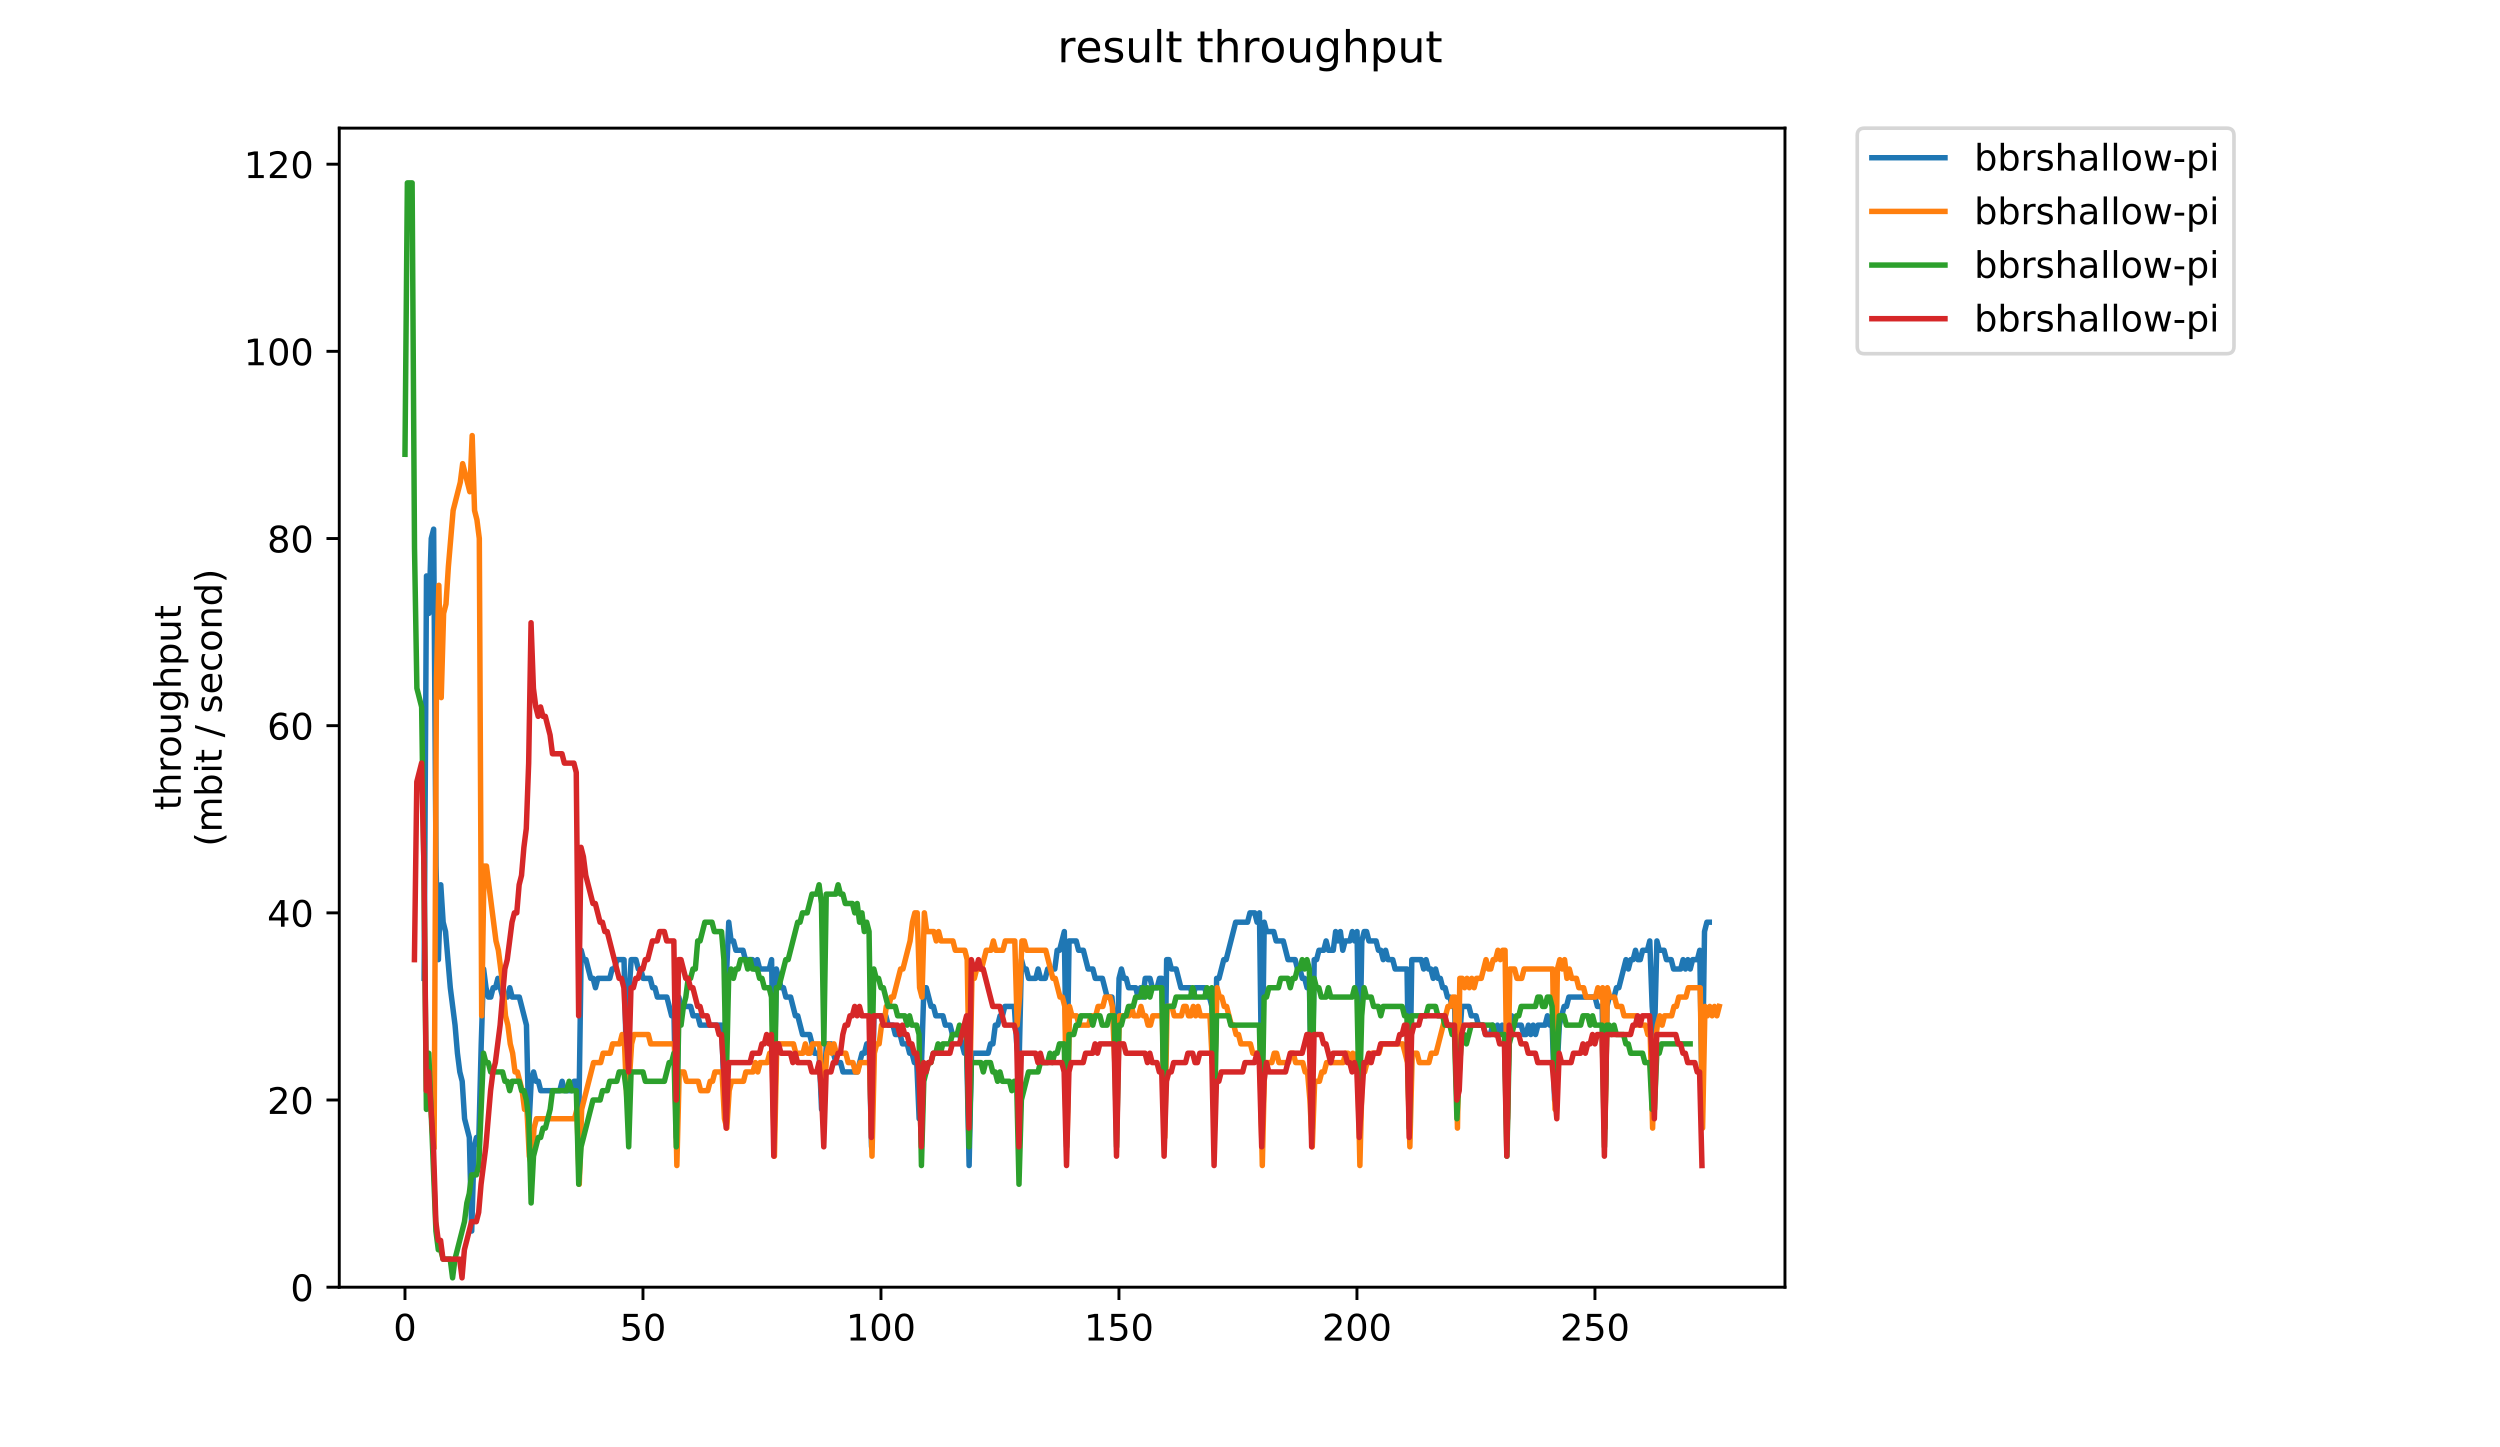 <?xml version="1.0" encoding="utf-8" standalone="no"?>
<!DOCTYPE svg PUBLIC "-//W3C//DTD SVG 1.1//EN"
  "http://www.w3.org/Graphics/SVG/1.1/DTD/svg11.dtd">
<!-- Created with matplotlib (https://matplotlib.org/) -->
<svg height="396pt" version="1.1" viewBox="0 0 684 396" width="684pt" xmlns="http://www.w3.org/2000/svg" xmlns:xlink="http://www.w3.org/1999/xlink">
 <defs>
  <style type="text/css">
*{stroke-linecap:butt;stroke-linejoin:round;}
  </style>
 </defs>
 <g id="figure_1">
  <g id="patch_1">
   <path d="M 0 396 
L 684 396 
L 684 0 
L 0 0 
z
" style="fill:#ffffff;"/>
  </g>
  <g id="axes_1">
   <g id="patch_2">
    <path d="M 92.824 352.174 
L 488.365 352.174 
L 488.365 35.062 
L 92.824 35.062 
z
" style="fill:#ffffff;"/>
   </g>
   <g id="matplotlib.axis_1">
    <g id="xtick_1">
     <g id="line2d_1">
      <defs>
       <path d="M 0 0 
L 0 3.5 
" id="m80a168c6e3" style="stroke:#000000;stroke-width:0.8;"/>
      </defs>
      <g>
       <use style="stroke:#000000;stroke-width:0.8;" x="110.803" xlink:href="#m80a168c6e3" y="352.174"/>
      </g>
     </g>
     <g id="text_1">
      <!-- 0 -->
      <defs>
       <path d="M 31.781 66.406 
Q 24.172 66.406 20.328 58.906 
Q 16.5 51.422 16.5 36.375 
Q 16.5 21.391 20.328 13.891 
Q 24.172 6.391 31.781 6.391 
Q 39.453 6.391 43.281 13.891 
Q 47.125 21.391 47.125 36.375 
Q 47.125 51.422 43.281 58.906 
Q 39.453 66.406 31.781 66.406 
z
M 31.781 74.219 
Q 44.047 74.219 50.516 64.516 
Q 56.984 54.828 56.984 36.375 
Q 56.984 17.969 50.516 8.266 
Q 44.047 -1.422 31.781 -1.422 
Q 19.531 -1.422 13.062 8.266 
Q 6.594 17.969 6.594 36.375 
Q 6.594 54.828 13.062 64.516 
Q 19.531 74.219 31.781 74.219 
z
" id="DejaVuSans-48"/>
      </defs>
      <g transform="translate(107.622 366.773)scale(0.1 -0.1)">
       <use xlink:href="#DejaVuSans-48"/>
      </g>
     </g>
    </g>
    <g id="xtick_2">
     <g id="line2d_2">
      <g>
       <use style="stroke:#000000;stroke-width:0.8;" x="175.918" xlink:href="#m80a168c6e3" y="352.174"/>
      </g>
     </g>
     <g id="text_2">
      <!-- 50 -->
      <defs>
       <path d="M 10.797 72.906 
L 49.516 72.906 
L 49.516 64.594 
L 19.828 64.594 
L 19.828 46.734 
Q 21.969 47.469 24.109 47.828 
Q 26.266 48.188 28.422 48.188 
Q 40.625 48.188 47.75 41.5 
Q 54.891 34.812 54.891 23.391 
Q 54.891 11.625 47.562 5.094 
Q 40.234 -1.422 26.906 -1.422 
Q 22.312 -1.422 17.547 -0.641 
Q 12.797 0.141 7.719 1.703 
L 7.719 11.625 
Q 12.109 9.234 16.797 8.062 
Q 21.484 6.891 26.703 6.891 
Q 35.156 6.891 40.078 11.328 
Q 45.016 15.766 45.016 23.391 
Q 45.016 31 40.078 35.438 
Q 35.156 39.891 26.703 39.891 
Q 22.75 39.891 18.812 39.016 
Q 14.891 38.141 10.797 36.281 
z
" id="DejaVuSans-53"/>
      </defs>
      <g transform="translate(169.555 366.773)scale(0.1 -0.1)">
       <use xlink:href="#DejaVuSans-53"/>
       <use x="63.623" xlink:href="#DejaVuSans-48"/>
      </g>
     </g>
    </g>
    <g id="xtick_3">
     <g id="line2d_3">
      <g>
       <use style="stroke:#000000;stroke-width:0.8;" x="241.032" xlink:href="#m80a168c6e3" y="352.174"/>
      </g>
     </g>
     <g id="text_3">
      <!-- 100 -->
      <defs>
       <path d="M 12.406 8.297 
L 28.516 8.297 
L 28.516 63.922 
L 10.984 60.406 
L 10.984 69.391 
L 28.422 72.906 
L 38.281 72.906 
L 38.281 8.297 
L 54.391 8.297 
L 54.391 0 
L 12.406 0 
z
" id="DejaVuSans-49"/>
      </defs>
      <g transform="translate(231.488 366.773)scale(0.1 -0.1)">
       <use xlink:href="#DejaVuSans-49"/>
       <use x="63.623" xlink:href="#DejaVuSans-48"/>
       <use x="127.246" xlink:href="#DejaVuSans-48"/>
      </g>
     </g>
    </g>
    <g id="xtick_4">
     <g id="line2d_4">
      <g>
       <use style="stroke:#000000;stroke-width:0.8;" x="306.147" xlink:href="#m80a168c6e3" y="352.174"/>
      </g>
     </g>
     <g id="text_4">
      <!-- 150 -->
      <g transform="translate(296.603 366.773)scale(0.1 -0.1)">
       <use xlink:href="#DejaVuSans-49"/>
       <use x="63.623" xlink:href="#DejaVuSans-53"/>
       <use x="127.246" xlink:href="#DejaVuSans-48"/>
      </g>
     </g>
    </g>
    <g id="xtick_5">
     <g id="line2d_5">
      <g>
       <use style="stroke:#000000;stroke-width:0.8;" x="371.261" xlink:href="#m80a168c6e3" y="352.174"/>
      </g>
     </g>
     <g id="text_5">
      <!-- 200 -->
      <defs>
       <path d="M 19.188 8.297 
L 53.609 8.297 
L 53.609 0 
L 7.328 0 
L 7.328 8.297 
Q 12.938 14.109 22.625 23.891 
Q 32.328 33.688 34.812 36.531 
Q 39.547 41.844 41.422 45.531 
Q 43.312 49.219 43.312 52.781 
Q 43.312 58.594 39.234 62.25 
Q 35.156 65.922 28.609 65.922 
Q 23.969 65.922 18.812 64.312 
Q 13.672 62.703 7.812 59.422 
L 7.812 69.391 
Q 13.766 71.781 18.938 73 
Q 24.125 74.219 28.422 74.219 
Q 39.75 74.219 46.484 68.547 
Q 53.219 62.891 53.219 53.422 
Q 53.219 48.922 51.531 44.891 
Q 49.859 40.875 45.406 35.406 
Q 44.188 33.984 37.641 27.219 
Q 31.109 20.453 19.188 8.297 
z
" id="DejaVuSans-50"/>
      </defs>
      <g transform="translate(361.717 366.773)scale(0.1 -0.1)">
       <use xlink:href="#DejaVuSans-50"/>
       <use x="63.623" xlink:href="#DejaVuSans-48"/>
       <use x="127.246" xlink:href="#DejaVuSans-48"/>
      </g>
     </g>
    </g>
    <g id="xtick_6">
     <g id="line2d_6">
      <g>
       <use style="stroke:#000000;stroke-width:0.8;" x="436.376" xlink:href="#m80a168c6e3" y="352.174"/>
      </g>
     </g>
     <g id="text_6">
      <!-- 250 -->
      <g transform="translate(426.832 366.773)scale(0.1 -0.1)">
       <use xlink:href="#DejaVuSans-50"/>
       <use x="63.623" xlink:href="#DejaVuSans-53"/>
       <use x="127.246" xlink:href="#DejaVuSans-48"/>
      </g>
     </g>
    </g>
   </g>
   <g id="matplotlib.axis_2">
    <g id="ytick_1">
     <g id="line2d_7">
      <defs>
       <path d="M 0 0 
L -3.5 0 
" id="m7843dc35af" style="stroke:#000000;stroke-width:0.8;"/>
      </defs>
      <g>
       <use style="stroke:#000000;stroke-width:0.8;" x="92.824" xlink:href="#m7843dc35af" y="352.174"/>
      </g>
     </g>
     <g id="text_7">
      <!-- 0 -->
      <g transform="translate(79.461 355.973)scale(0.1 -0.1)">
       <use xlink:href="#DejaVuSans-48"/>
      </g>
     </g>
    </g>
    <g id="ytick_2">
     <g id="line2d_8">
      <g>
       <use style="stroke:#000000;stroke-width:0.8;" x="92.824" xlink:href="#m7843dc35af" y="300.965"/>
      </g>
     </g>
     <g id="text_8">
      <!-- 20 -->
      <g transform="translate(73.099 304.764)scale(0.1 -0.1)">
       <use xlink:href="#DejaVuSans-50"/>
       <use x="63.623" xlink:href="#DejaVuSans-48"/>
      </g>
     </g>
    </g>
    <g id="ytick_3">
     <g id="line2d_9">
      <g>
       <use style="stroke:#000000;stroke-width:0.8;" x="92.824" xlink:href="#m7843dc35af" y="249.756"/>
      </g>
     </g>
     <g id="text_9">
      <!-- 40 -->
      <defs>
       <path d="M 37.797 64.312 
L 12.891 25.391 
L 37.797 25.391 
z
M 35.203 72.906 
L 47.609 72.906 
L 47.609 25.391 
L 58.016 25.391 
L 58.016 17.188 
L 47.609 17.188 
L 47.609 0 
L 37.797 0 
L 37.797 17.188 
L 4.891 17.188 
L 4.891 26.703 
z
" id="DejaVuSans-52"/>
      </defs>
      <g transform="translate(73.099 253.555)scale(0.1 -0.1)">
       <use xlink:href="#DejaVuSans-52"/>
       <use x="63.623" xlink:href="#DejaVuSans-48"/>
      </g>
     </g>
    </g>
    <g id="ytick_4">
     <g id="line2d_10">
      <g>
       <use style="stroke:#000000;stroke-width:0.8;" x="92.824" xlink:href="#m7843dc35af" y="198.547"/>
      </g>
     </g>
     <g id="text_10">
      <!-- 60 -->
      <defs>
       <path d="M 33.016 40.375 
Q 26.375 40.375 22.484 35.828 
Q 18.609 31.297 18.609 23.391 
Q 18.609 15.531 22.484 10.953 
Q 26.375 6.391 33.016 6.391 
Q 39.656 6.391 43.531 10.953 
Q 47.406 15.531 47.406 23.391 
Q 47.406 31.297 43.531 35.828 
Q 39.656 40.375 33.016 40.375 
z
M 52.594 71.297 
L 52.594 62.312 
Q 48.875 64.062 45.094 64.984 
Q 41.312 65.922 37.594 65.922 
Q 27.828 65.922 22.672 59.328 
Q 17.531 52.734 16.797 39.406 
Q 19.672 43.656 24.016 45.922 
Q 28.375 48.188 33.594 48.188 
Q 44.578 48.188 50.953 41.516 
Q 57.328 34.859 57.328 23.391 
Q 57.328 12.156 50.688 5.359 
Q 44.047 -1.422 33.016 -1.422 
Q 20.359 -1.422 13.672 8.266 
Q 6.984 17.969 6.984 36.375 
Q 6.984 53.656 15.188 63.938 
Q 23.391 74.219 37.203 74.219 
Q 40.922 74.219 44.703 73.484 
Q 48.484 72.75 52.594 71.297 
z
" id="DejaVuSans-54"/>
      </defs>
      <g transform="translate(73.099 202.346)scale(0.1 -0.1)">
       <use xlink:href="#DejaVuSans-54"/>
       <use x="63.623" xlink:href="#DejaVuSans-48"/>
      </g>
     </g>
    </g>
    <g id="ytick_5">
     <g id="line2d_11">
      <g>
       <use style="stroke:#000000;stroke-width:0.8;" x="92.824" xlink:href="#m7843dc35af" y="147.338"/>
      </g>
     </g>
     <g id="text_11">
      <!-- 80 -->
      <defs>
       <path d="M 31.781 34.625 
Q 24.75 34.625 20.719 30.859 
Q 16.703 27.094 16.703 20.516 
Q 16.703 13.922 20.719 10.156 
Q 24.75 6.391 31.781 6.391 
Q 38.812 6.391 42.859 10.172 
Q 46.922 13.969 46.922 20.516 
Q 46.922 27.094 42.891 30.859 
Q 38.875 34.625 31.781 34.625 
z
M 21.922 38.812 
Q 15.578 40.375 12.031 44.719 
Q 8.5 49.078 8.5 55.328 
Q 8.5 64.062 14.719 69.141 
Q 20.953 74.219 31.781 74.219 
Q 42.672 74.219 48.875 69.141 
Q 55.078 64.062 55.078 55.328 
Q 55.078 49.078 51.531 44.719 
Q 48 40.375 41.703 38.812 
Q 48.828 37.156 52.797 32.312 
Q 56.781 27.484 56.781 20.516 
Q 56.781 9.906 50.312 4.234 
Q 43.844 -1.422 31.781 -1.422 
Q 19.734 -1.422 13.25 4.234 
Q 6.781 9.906 6.781 20.516 
Q 6.781 27.484 10.781 32.312 
Q 14.797 37.156 21.922 38.812 
z
M 18.312 54.391 
Q 18.312 48.734 21.844 45.562 
Q 25.391 42.391 31.781 42.391 
Q 38.141 42.391 41.719 45.562 
Q 45.312 48.734 45.312 54.391 
Q 45.312 60.062 41.719 63.234 
Q 38.141 66.406 31.781 66.406 
Q 25.391 66.406 21.844 63.234 
Q 18.312 60.062 18.312 54.391 
z
" id="DejaVuSans-56"/>
      </defs>
      <g transform="translate(73.099 151.137)scale(0.1 -0.1)">
       <use xlink:href="#DejaVuSans-56"/>
       <use x="63.623" xlink:href="#DejaVuSans-48"/>
      </g>
     </g>
    </g>
    <g id="ytick_6">
     <g id="line2d_12">
      <g>
       <use style="stroke:#000000;stroke-width:0.8;" x="92.824" xlink:href="#m7843dc35af" y="96.129"/>
      </g>
     </g>
     <g id="text_12">
      <!-- 100 -->
      <g transform="translate(66.736 99.928)scale(0.1 -0.1)">
       <use xlink:href="#DejaVuSans-49"/>
       <use x="63.623" xlink:href="#DejaVuSans-48"/>
       <use x="127.246" xlink:href="#DejaVuSans-48"/>
      </g>
     </g>
    </g>
    <g id="ytick_7">
     <g id="line2d_13">
      <g>
       <use style="stroke:#000000;stroke-width:0.8;" x="92.824" xlink:href="#m7843dc35af" y="44.92"/>
      </g>
     </g>
     <g id="text_13">
      <!-- 120 -->
      <g transform="translate(66.736 48.719)scale(0.1 -0.1)">
       <use xlink:href="#DejaVuSans-49"/>
       <use x="63.623" xlink:href="#DejaVuSans-50"/>
       <use x="127.246" xlink:href="#DejaVuSans-48"/>
      </g>
     </g>
    </g>
    <g id="text_14">
     <!-- throughput -->
     <defs>
      <path d="M 18.312 70.219 
L 18.312 54.688 
L 36.812 54.688 
L 36.812 47.703 
L 18.312 47.703 
L 18.312 18.016 
Q 18.312 11.328 20.141 9.422 
Q 21.969 7.516 27.594 7.516 
L 36.812 7.516 
L 36.812 0 
L 27.594 0 
Q 17.188 0 13.234 3.875 
Q 9.281 7.766 9.281 18.016 
L 9.281 47.703 
L 2.688 47.703 
L 2.688 54.688 
L 9.281 54.688 
L 9.281 70.219 
z
" id="DejaVuSans-116"/>
      <path d="M 54.891 33.016 
L 54.891 0 
L 45.906 0 
L 45.906 32.719 
Q 45.906 40.484 42.875 44.328 
Q 39.844 48.188 33.797 48.188 
Q 26.516 48.188 22.312 43.547 
Q 18.109 38.922 18.109 30.906 
L 18.109 0 
L 9.078 0 
L 9.078 75.984 
L 18.109 75.984 
L 18.109 46.188 
Q 21.344 51.125 25.703 53.562 
Q 30.078 56 35.797 56 
Q 45.219 56 50.047 50.172 
Q 54.891 44.344 54.891 33.016 
z
" id="DejaVuSans-104"/>
      <path d="M 41.109 46.297 
Q 39.594 47.172 37.812 47.578 
Q 36.031 48 33.891 48 
Q 26.266 48 22.188 43.047 
Q 18.109 38.094 18.109 28.812 
L 18.109 0 
L 9.078 0 
L 9.078 54.688 
L 18.109 54.688 
L 18.109 46.188 
Q 20.953 51.172 25.484 53.578 
Q 30.031 56 36.531 56 
Q 37.453 56 38.578 55.875 
Q 39.703 55.766 41.062 55.516 
z
" id="DejaVuSans-114"/>
      <path d="M 30.609 48.391 
Q 23.391 48.391 19.188 42.75 
Q 14.984 37.109 14.984 27.297 
Q 14.984 17.484 19.156 11.844 
Q 23.344 6.203 30.609 6.203 
Q 37.797 6.203 41.984 11.859 
Q 46.188 17.531 46.188 27.297 
Q 46.188 37.016 41.984 42.703 
Q 37.797 48.391 30.609 48.391 
z
M 30.609 56 
Q 42.328 56 49.016 48.375 
Q 55.719 40.766 55.719 27.297 
Q 55.719 13.875 49.016 6.219 
Q 42.328 -1.422 30.609 -1.422 
Q 18.844 -1.422 12.172 6.219 
Q 5.516 13.875 5.516 27.297 
Q 5.516 40.766 12.172 48.375 
Q 18.844 56 30.609 56 
z
" id="DejaVuSans-111"/>
      <path d="M 8.5 21.578 
L 8.5 54.688 
L 17.484 54.688 
L 17.484 21.922 
Q 17.484 14.156 20.5 10.266 
Q 23.531 6.391 29.594 6.391 
Q 36.859 6.391 41.078 11.031 
Q 45.312 15.672 45.312 23.688 
L 45.312 54.688 
L 54.297 54.688 
L 54.297 0 
L 45.312 0 
L 45.312 8.406 
Q 42.047 3.422 37.719 1 
Q 33.406 -1.422 27.688 -1.422 
Q 18.266 -1.422 13.375 4.438 
Q 8.5 10.297 8.5 21.578 
z
M 31.109 56 
z
" id="DejaVuSans-117"/>
      <path d="M 45.406 27.984 
Q 45.406 37.75 41.375 43.109 
Q 37.359 48.484 30.078 48.484 
Q 22.859 48.484 18.828 43.109 
Q 14.797 37.75 14.797 27.984 
Q 14.797 18.266 18.828 12.891 
Q 22.859 7.516 30.078 7.516 
Q 37.359 7.516 41.375 12.891 
Q 45.406 18.266 45.406 27.984 
z
M 54.391 6.781 
Q 54.391 -7.172 48.188 -13.984 
Q 42 -20.797 29.203 -20.797 
Q 24.469 -20.797 20.266 -20.094 
Q 16.062 -19.391 12.109 -17.922 
L 12.109 -9.188 
Q 16.062 -11.328 19.922 -12.344 
Q 23.781 -13.375 27.781 -13.375 
Q 36.625 -13.375 41.016 -8.766 
Q 45.406 -4.156 45.406 5.172 
L 45.406 9.625 
Q 42.625 4.781 38.281 2.391 
Q 33.938 0 27.875 0 
Q 17.828 0 11.672 7.656 
Q 5.516 15.328 5.516 27.984 
Q 5.516 40.672 11.672 48.328 
Q 17.828 56 27.875 56 
Q 33.938 56 38.281 53.609 
Q 42.625 51.219 45.406 46.391 
L 45.406 54.688 
L 54.391 54.688 
z
" id="DejaVuSans-103"/>
      <path d="M 18.109 8.203 
L 18.109 -20.797 
L 9.078 -20.797 
L 9.078 54.688 
L 18.109 54.688 
L 18.109 46.391 
Q 20.953 51.266 25.266 53.625 
Q 29.594 56 35.594 56 
Q 45.562 56 51.781 48.094 
Q 58.016 40.188 58.016 27.297 
Q 58.016 14.406 51.781 6.484 
Q 45.562 -1.422 35.594 -1.422 
Q 29.594 -1.422 25.266 0.953 
Q 20.953 3.328 18.109 8.203 
z
M 48.688 27.297 
Q 48.688 37.203 44.609 42.844 
Q 40.531 48.484 33.406 48.484 
Q 26.266 48.484 22.188 42.844 
Q 18.109 37.203 18.109 27.297 
Q 18.109 17.391 22.188 11.75 
Q 26.266 6.109 33.406 6.109 
Q 40.531 6.109 44.609 11.75 
Q 48.688 17.391 48.688 27.297 
z
" id="DejaVuSans-112"/>
     </defs>
     <g transform="translate(49.459 221.675)rotate(-90)scale(0.1 -0.1)">
      <use xlink:href="#DejaVuSans-116"/>
      <use x="39.209" xlink:href="#DejaVuSans-104"/>
      <use x="102.588" xlink:href="#DejaVuSans-114"/>
      <use x="143.67" xlink:href="#DejaVuSans-111"/>
      <use x="204.852" xlink:href="#DejaVuSans-117"/>
      <use x="268.23" xlink:href="#DejaVuSans-103"/>
      <use x="331.707" xlink:href="#DejaVuSans-104"/>
      <use x="395.086" xlink:href="#DejaVuSans-112"/>
      <use x="458.562" xlink:href="#DejaVuSans-117"/>
      <use x="521.941" xlink:href="#DejaVuSans-116"/>
     </g>
     <!-- (mbit / second) -->
     <defs>
      <path d="M 31 75.875 
Q 24.469 64.656 21.281 53.656 
Q 18.109 42.672 18.109 31.391 
Q 18.109 20.125 21.312 9.062 
Q 24.516 -2 31 -13.188 
L 23.188 -13.188 
Q 15.875 -1.703 12.234 9.375 
Q 8.594 20.453 8.594 31.391 
Q 8.594 42.281 12.203 53.312 
Q 15.828 64.359 23.188 75.875 
z
" id="DejaVuSans-40"/>
      <path d="M 52 44.188 
Q 55.375 50.25 60.062 53.125 
Q 64.75 56 71.094 56 
Q 79.641 56 84.281 50.016 
Q 88.922 44.047 88.922 33.016 
L 88.922 0 
L 79.891 0 
L 79.891 32.719 
Q 79.891 40.578 77.094 44.375 
Q 74.312 48.188 68.609 48.188 
Q 61.625 48.188 57.562 43.547 
Q 53.516 38.922 53.516 30.906 
L 53.516 0 
L 44.484 0 
L 44.484 32.719 
Q 44.484 40.625 41.703 44.406 
Q 38.922 48.188 33.109 48.188 
Q 26.219 48.188 22.156 43.531 
Q 18.109 38.875 18.109 30.906 
L 18.109 0 
L 9.078 0 
L 9.078 54.688 
L 18.109 54.688 
L 18.109 46.188 
Q 21.188 51.219 25.484 53.609 
Q 29.781 56 35.688 56 
Q 41.656 56 45.828 52.969 
Q 50 49.953 52 44.188 
z
" id="DejaVuSans-109"/>
      <path d="M 48.688 27.297 
Q 48.688 37.203 44.609 42.844 
Q 40.531 48.484 33.406 48.484 
Q 26.266 48.484 22.188 42.844 
Q 18.109 37.203 18.109 27.297 
Q 18.109 17.391 22.188 11.75 
Q 26.266 6.109 33.406 6.109 
Q 40.531 6.109 44.609 11.75 
Q 48.688 17.391 48.688 27.297 
z
M 18.109 46.391 
Q 20.953 51.266 25.266 53.625 
Q 29.594 56 35.594 56 
Q 45.562 56 51.781 48.094 
Q 58.016 40.188 58.016 27.297 
Q 58.016 14.406 51.781 6.484 
Q 45.562 -1.422 35.594 -1.422 
Q 29.594 -1.422 25.266 0.953 
Q 20.953 3.328 18.109 8.203 
L 18.109 0 
L 9.078 0 
L 9.078 75.984 
L 18.109 75.984 
z
" id="DejaVuSans-98"/>
      <path d="M 9.422 54.688 
L 18.406 54.688 
L 18.406 0 
L 9.422 0 
z
M 9.422 75.984 
L 18.406 75.984 
L 18.406 64.594 
L 9.422 64.594 
z
" id="DejaVuSans-105"/>
      <path id="DejaVuSans-32"/>
      <path d="M 25.391 72.906 
L 33.688 72.906 
L 8.297 -9.281 
L 0 -9.281 
z
" id="DejaVuSans-47"/>
      <path d="M 44.281 53.078 
L 44.281 44.578 
Q 40.484 46.531 36.375 47.5 
Q 32.281 48.484 27.875 48.484 
Q 21.188 48.484 17.844 46.438 
Q 14.5 44.391 14.5 40.281 
Q 14.5 37.156 16.891 35.375 
Q 19.281 33.594 26.516 31.984 
L 29.594 31.297 
Q 39.156 29.25 43.188 25.516 
Q 47.219 21.781 47.219 15.094 
Q 47.219 7.469 41.188 3.016 
Q 35.156 -1.422 24.609 -1.422 
Q 20.219 -1.422 15.453 -0.562 
Q 10.688 0.297 5.422 2 
L 5.422 11.281 
Q 10.406 8.688 15.234 7.391 
Q 20.062 6.109 24.812 6.109 
Q 31.156 6.109 34.562 8.281 
Q 37.984 10.453 37.984 14.406 
Q 37.984 18.062 35.516 20.016 
Q 33.062 21.969 24.703 23.781 
L 21.578 24.516 
Q 13.234 26.266 9.516 29.906 
Q 5.812 33.547 5.812 39.891 
Q 5.812 47.609 11.281 51.797 
Q 16.75 56 26.812 56 
Q 31.781 56 36.172 55.266 
Q 40.578 54.547 44.281 53.078 
z
" id="DejaVuSans-115"/>
      <path d="M 56.203 29.594 
L 56.203 25.203 
L 14.891 25.203 
Q 15.484 15.922 20.484 11.062 
Q 25.484 6.203 34.422 6.203 
Q 39.594 6.203 44.453 7.469 
Q 49.312 8.734 54.109 11.281 
L 54.109 2.781 
Q 49.266 0.734 44.188 -0.344 
Q 39.109 -1.422 33.891 -1.422 
Q 20.797 -1.422 13.156 6.188 
Q 5.516 13.812 5.516 26.812 
Q 5.516 40.234 12.766 48.109 
Q 20.016 56 32.328 56 
Q 43.359 56 49.781 48.891 
Q 56.203 41.797 56.203 29.594 
z
M 47.219 32.234 
Q 47.125 39.594 43.094 43.984 
Q 39.062 48.391 32.422 48.391 
Q 24.906 48.391 20.391 44.141 
Q 15.875 39.891 15.188 32.172 
z
" id="DejaVuSans-101"/>
      <path d="M 48.781 52.594 
L 48.781 44.188 
Q 44.969 46.297 41.141 47.344 
Q 37.312 48.391 33.406 48.391 
Q 24.656 48.391 19.812 42.844 
Q 14.984 37.312 14.984 27.297 
Q 14.984 17.281 19.812 11.734 
Q 24.656 6.203 33.406 6.203 
Q 37.312 6.203 41.141 7.25 
Q 44.969 8.297 48.781 10.406 
L 48.781 2.094 
Q 45.016 0.344 40.984 -0.531 
Q 36.969 -1.422 32.422 -1.422 
Q 20.062 -1.422 12.781 6.344 
Q 5.516 14.109 5.516 27.297 
Q 5.516 40.672 12.859 48.328 
Q 20.219 56 33.016 56 
Q 37.156 56 41.109 55.141 
Q 45.062 54.297 48.781 52.594 
z
" id="DejaVuSans-99"/>
      <path d="M 54.891 33.016 
L 54.891 0 
L 45.906 0 
L 45.906 32.719 
Q 45.906 40.484 42.875 44.328 
Q 39.844 48.188 33.797 48.188 
Q 26.516 48.188 22.312 43.547 
Q 18.109 38.922 18.109 30.906 
L 18.109 0 
L 9.078 0 
L 9.078 54.688 
L 18.109 54.688 
L 18.109 46.188 
Q 21.344 51.125 25.703 53.562 
Q 30.078 56 35.797 56 
Q 45.219 56 50.047 50.172 
Q 54.891 44.344 54.891 33.016 
z
" id="DejaVuSans-110"/>
      <path d="M 45.406 46.391 
L 45.406 75.984 
L 54.391 75.984 
L 54.391 0 
L 45.406 0 
L 45.406 8.203 
Q 42.578 3.328 38.25 0.953 
Q 33.938 -1.422 27.875 -1.422 
Q 17.969 -1.422 11.734 6.484 
Q 5.516 14.406 5.516 27.297 
Q 5.516 40.188 11.734 48.094 
Q 17.969 56 27.875 56 
Q 33.938 56 38.25 53.625 
Q 42.578 51.266 45.406 46.391 
z
M 14.797 27.297 
Q 14.797 17.391 18.875 11.75 
Q 22.953 6.109 30.078 6.109 
Q 37.203 6.109 41.297 11.75 
Q 45.406 17.391 45.406 27.297 
Q 45.406 37.203 41.297 42.844 
Q 37.203 48.484 30.078 48.484 
Q 22.953 48.484 18.875 42.844 
Q 14.797 37.203 14.797 27.297 
z
" id="DejaVuSans-100"/>
      <path d="M 8.016 75.875 
L 15.828 75.875 
Q 23.141 64.359 26.781 53.312 
Q 30.422 42.281 30.422 31.391 
Q 30.422 20.453 26.781 9.375 
Q 23.141 -1.703 15.828 -13.188 
L 8.016 -13.188 
Q 14.5 -2 17.703 9.062 
Q 20.906 20.125 20.906 31.391 
Q 20.906 42.672 17.703 53.656 
Q 14.5 64.656 8.016 75.875 
z
" id="DejaVuSans-41"/>
     </defs>
     <g transform="translate(60.657 231.609)rotate(-90)scale(0.1 -0.1)">
      <use xlink:href="#DejaVuSans-40"/>
      <use x="39.014" xlink:href="#DejaVuSans-109"/>
      <use x="136.426" xlink:href="#DejaVuSans-98"/>
      <use x="199.902" xlink:href="#DejaVuSans-105"/>
      <use x="227.686" xlink:href="#DejaVuSans-116"/>
      <use x="266.895" xlink:href="#DejaVuSans-32"/>
      <use x="298.682" xlink:href="#DejaVuSans-47"/>
      <use x="332.373" xlink:href="#DejaVuSans-32"/>
      <use x="364.16" xlink:href="#DejaVuSans-115"/>
      <use x="416.26" xlink:href="#DejaVuSans-101"/>
      <use x="477.783" xlink:href="#DejaVuSans-99"/>
      <use x="532.764" xlink:href="#DejaVuSans-111"/>
      <use x="593.945" xlink:href="#DejaVuSans-110"/>
      <use x="657.324" xlink:href="#DejaVuSans-100"/>
      <use x="720.801" xlink:href="#DejaVuSans-41"/>
     </g>
    </g>
   </g>
   <g id="line2d_14">
    <path clip-path="url(#p086cd7e0c2)" d="M 116.038 267.679 
L 116.689 157.58 
L 117.341 167.822 
L 117.992 147.338 
L 118.643 144.778 
L 119.294 236.954 
L 119.945 262.558 
L 120.596 242.075 
L 121.247 252.317 
L 121.899 254.877 
L 123.201 270.24 
L 124.503 280.482 
L 125.154 288.163 
L 125.805 293.284 
L 126.457 295.844 
L 127.108 306.086 
L 128.41 311.207 
L 129.061 336.811 
L 129.712 313.767 
L 130.363 311.207 
L 131.015 311.207 
L 131.666 285.602 
L 132.317 265.119 
L 132.968 270.24 
L 133.619 272.8 
L 134.27 272.8 
L 134.921 270.24 
L 135.573 270.24 
L 136.224 267.679 
L 137.526 272.8 
L 138.828 272.8 
L 139.479 270.24 
L 140.131 272.8 
L 142.084 272.8 
L 144.038 280.482 
L 144.689 308.647 
L 145.34 295.844 
L 145.991 293.284 
L 146.642 295.844 
L 147.293 295.844 
L 147.944 298.405 
L 153.154 298.405 
L 153.805 295.844 
L 154.456 298.405 
L 156.409 298.405 
L 157.06 295.844 
L 157.712 295.844 
L 158.363 306.086 
L 159.014 259.998 
L 159.665 262.558 
L 160.316 262.558 
L 161.618 267.679 
L 162.27 267.679 
L 162.921 270.24 
L 163.572 267.679 
L 166.828 267.679 
L 167.479 265.119 
L 168.13 265.119 
L 168.781 262.558 
L 170.734 262.558 
L 171.386 290.723 
L 172.037 272.8 
L 172.688 262.558 
L 173.99 262.558 
L 174.641 265.119 
L 175.292 265.119 
L 175.944 267.679 
L 177.897 267.679 
L 178.548 270.24 
L 179.199 270.24 
L 179.85 272.8 
L 182.455 272.8 
L 183.757 277.921 
L 184.408 277.921 
L 185.06 311.207 
L 185.711 272.8 
L 186.362 275.361 
L 188.967 275.361 
L 189.618 277.921 
L 190.92 277.921 
L 191.571 280.482 
L 197.431 280.482 
L 198.083 298.405 
L 198.734 267.679 
L 199.385 252.317 
L 200.036 257.438 
L 200.687 257.438 
L 201.338 259.998 
L 203.292 259.998 
L 203.943 262.558 
L 205.896 262.558 
L 206.547 265.119 
L 207.199 262.558 
L 207.85 265.119 
L 210.454 265.119 
L 211.105 262.558 
L 211.757 300.965 
L 212.408 265.119 
L 213.71 270.24 
L 214.361 270.24 
L 215.012 272.8 
L 216.315 272.8 
L 217.617 277.921 
L 218.268 277.921 
L 219.57 283.042 
L 221.524 283.042 
L 222.826 288.163 
L 224.128 288.163 
L 224.779 303.526 
L 225.431 298.405 
L 226.082 285.602 
L 227.384 285.602 
L 228.686 290.723 
L 229.989 290.723 
L 230.64 293.284 
L 234.547 293.284 
L 235.849 288.163 
L 236.5 288.163 
L 237.151 285.602 
L 237.802 285.602 
L 238.454 313.767 
L 239.105 277.921 
L 242.36 277.921 
L 243.012 280.482 
L 244.314 280.482 
L 244.965 283.042 
L 246.267 283.042 
L 246.918 285.602 
L 248.221 285.602 
L 248.872 288.163 
L 249.523 288.163 
L 250.174 290.723 
L 250.825 290.723 
L 251.476 306.086 
L 252.128 290.723 
L 252.779 270.24 
L 253.43 270.24 
L 254.732 275.361 
L 255.383 275.361 
L 256.034 277.921 
L 257.988 277.921 
L 258.639 280.482 
L 259.941 280.482 
L 260.592 283.042 
L 262.546 283.042 
L 263.848 288.163 
L 264.499 288.163 
L 265.15 318.888 
L 265.802 288.163 
L 270.36 288.163 
L 271.011 285.602 
L 271.662 285.602 
L 272.313 280.482 
L 272.964 280.482 
L 273.615 277.921 
L 274.266 277.921 
L 274.918 275.361 
L 277.522 275.361 
L 278.173 285.602 
L 278.825 290.723 
L 279.476 262.558 
L 280.127 265.119 
L 280.778 265.119 
L 281.429 267.679 
L 283.383 267.679 
L 284.034 265.119 
L 284.685 267.679 
L 285.987 267.679 
L 286.638 265.119 
L 288.592 265.119 
L 289.243 259.998 
L 289.894 259.998 
L 291.196 254.877 
L 291.847 300.965 
L 292.499 257.438 
L 294.452 257.438 
L 295.103 259.998 
L 296.405 259.998 
L 297.708 265.119 
L 299.01 265.119 
L 299.661 267.679 
L 301.615 267.679 
L 302.917 272.8 
L 304.219 272.8 
L 304.87 280.482 
L 305.521 295.844 
L 306.173 267.679 
L 306.824 265.119 
L 307.475 267.679 
L 308.126 267.679 
L 308.777 270.24 
L 310.731 270.24 
L 311.382 272.8 
L 312.033 270.24 
L 312.684 272.8 
L 313.335 267.679 
L 314.637 267.679 
L 315.289 270.24 
L 316.591 270.24 
L 317.242 267.679 
L 317.893 267.679 
L 318.544 306.086 
L 319.196 262.558 
L 319.847 262.558 
L 320.498 265.119 
L 321.8 265.119 
L 323.102 270.24 
L 325.707 270.24 
L 326.358 272.8 
L 327.009 270.24 
L 329.614 270.24 
L 330.265 272.8 
L 330.916 272.8 
L 331.567 275.361 
L 332.218 303.526 
L 332.87 267.679 
L 333.521 267.679 
L 334.823 262.558 
L 335.474 262.558 
L 338.079 252.317 
L 341.334 252.317 
L 341.986 249.756 
L 343.288 249.756 
L 343.939 252.317 
L 344.59 249.756 
L 345.241 300.965 
L 345.892 252.317 
L 346.544 254.877 
L 348.497 254.877 
L 349.148 257.438 
L 351.102 257.438 
L 352.404 262.558 
L 354.357 262.558 
L 355.008 265.119 
L 355.66 265.119 
L 356.311 267.679 
L 356.962 267.679 
L 357.613 270.24 
L 358.264 270.24 
L 358.915 303.526 
L 359.566 262.558 
L 360.218 262.558 
L 360.869 259.998 
L 362.171 259.998 
L 362.822 257.438 
L 363.473 259.998 
L 364.776 259.998 
L 365.427 254.877 
L 366.078 257.438 
L 366.729 254.877 
L 367.38 259.998 
L 368.031 257.438 
L 369.334 257.438 
L 369.985 254.877 
L 370.636 257.438 
L 371.287 254.877 
L 371.938 295.844 
L 372.589 257.438 
L 373.241 254.877 
L 373.892 254.877 
L 374.543 257.438 
L 376.496 257.438 
L 377.147 259.998 
L 377.799 259.998 
L 378.45 262.558 
L 379.101 259.998 
L 379.752 262.558 
L 381.054 262.558 
L 381.705 265.119 
L 384.961 265.119 
L 385.612 306.086 
L 386.263 262.558 
L 388.868 262.558 
L 389.519 265.119 
L 390.17 262.558 
L 390.821 265.119 
L 391.473 265.119 
L 392.124 267.679 
L 392.775 265.119 
L 393.426 267.679 
L 394.077 267.679 
L 394.728 270.24 
L 395.379 270.24 
L 396.031 272.8 
L 396.682 272.8 
L 397.333 275.361 
L 397.984 275.361 
L 398.635 300.965 
L 399.286 285.602 
L 399.937 275.361 
L 401.891 275.361 
L 402.542 277.921 
L 403.844 277.921 
L 404.495 280.482 
L 405.798 280.482 
L 406.449 283.042 
L 407.751 283.042 
L 408.402 280.482 
L 409.054 283.042 
L 409.705 280.482 
L 410.356 283.042 
L 411.007 280.482 
L 411.658 283.042 
L 412.309 311.207 
L 412.96 277.921 
L 413.612 277.921 
L 414.263 280.482 
L 416.216 280.482 
L 416.867 283.042 
L 417.518 283.042 
L 418.17 280.482 
L 418.821 283.042 
L 419.472 280.482 
L 420.123 283.042 
L 420.774 280.482 
L 422.728 280.482 
L 423.379 277.921 
L 424.03 280.482 
L 424.681 280.482 
L 425.332 300.965 
L 425.983 293.284 
L 426.634 280.482 
L 427.937 275.361 
L 428.588 275.361 
L 429.239 272.8 
L 436.402 272.8 
L 437.053 275.361 
L 438.355 275.361 
L 439.006 308.647 
L 439.657 275.361 
L 440.308 272.8 
L 441.611 272.8 
L 442.262 270.24 
L 442.913 270.24 
L 444.866 262.558 
L 445.518 265.119 
L 446.169 262.558 
L 446.82 262.558 
L 447.471 259.998 
L 448.122 262.558 
L 448.773 262.558 
L 449.424 259.998 
L 450.727 259.998 
L 451.378 257.438 
L 452.029 275.361 
L 452.68 283.042 
L 453.331 257.438 
L 453.983 259.998 
L 455.285 259.998 
L 455.936 262.558 
L 457.238 262.558 
L 457.889 265.119 
L 459.843 265.119 
L 460.494 262.558 
L 461.145 265.119 
L 461.796 262.558 
L 462.447 265.119 
L 463.099 262.558 
L 464.401 262.558 
L 465.052 259.998 
L 465.703 300.965 
L 466.354 254.877 
L 467.005 252.317 
L 467.657 252.317 
L 467.657 252.317 
" style="fill:none;stroke:#1f77b4;stroke-linecap:square;stroke-width:1.5;"/>
   </g>
   <g id="line2d_15">
    <path clip-path="url(#p086cd7e0c2)" d="M 118.768 313.767 
L 119.419 185.745 
L 120.07 160.14 
L 120.721 190.866 
L 121.372 167.822 
L 122.024 165.261 
L 122.675 155.02 
L 123.977 139.657 
L 125.93 131.976 
L 126.582 126.855 
L 128.535 134.536 
L 129.186 119.173 
L 129.837 139.657 
L 130.488 142.217 
L 131.14 147.338 
L 131.791 277.921 
L 132.442 236.954 
L 133.093 236.954 
L 135.698 257.438 
L 136.349 259.998 
L 137.651 270.24 
L 138.302 277.921 
L 138.953 280.482 
L 139.605 285.602 
L 140.256 288.163 
L 140.907 293.284 
L 141.558 293.284 
L 142.86 298.405 
L 143.511 303.526 
L 144.163 303.526 
L 144.814 316.328 
L 145.465 318.888 
L 146.116 308.647 
L 146.767 306.086 
L 157.185 306.086 
L 157.837 303.526 
L 158.488 324.009 
L 159.139 303.526 
L 162.395 290.723 
L 164.348 290.723 
L 164.999 288.163 
L 166.953 288.163 
L 167.604 285.602 
L 169.557 285.602 
L 170.208 283.042 
L 170.859 285.602 
L 171.511 300.965 
L 172.162 295.844 
L 172.813 285.602 
L 173.464 283.042 
L 177.371 283.042 
L 178.022 285.602 
L 184.534 285.602 
L 185.185 318.888 
L 185.836 293.284 
L 187.138 293.284 
L 187.789 295.844 
L 191.045 295.844 
L 191.696 298.405 
L 193.65 298.405 
L 194.301 295.844 
L 194.952 295.844 
L 195.603 293.284 
L 197.556 293.284 
L 198.208 306.086 
L 198.859 308.647 
L 199.51 298.405 
L 200.161 295.844 
L 203.417 295.844 
L 204.068 293.284 
L 206.021 293.284 
L 206.672 290.723 
L 207.324 293.284 
L 207.975 290.723 
L 209.928 290.723 
L 210.579 288.163 
L 211.23 288.163 
L 211.882 316.328 
L 212.533 285.602 
L 217.091 285.602 
L 217.742 288.163 
L 219.695 288.163 
L 220.346 285.602 
L 220.998 288.163 
L 221.649 288.163 
L 222.3 285.602 
L 224.253 285.602 
L 224.904 300.965 
L 225.556 298.405 
L 226.207 288.163 
L 226.858 285.602 
L 227.509 288.163 
L 228.16 285.602 
L 228.811 288.163 
L 231.416 288.163 
L 232.067 290.723 
L 233.369 290.723 
L 234.021 293.284 
L 234.672 293.284 
L 235.323 290.723 
L 237.927 290.723 
L 238.579 316.328 
L 239.23 288.163 
L 239.881 285.602 
L 240.532 285.602 
L 241.183 280.482 
L 241.834 280.482 
L 242.485 275.361 
L 243.137 275.361 
L 243.788 272.8 
L 244.439 272.8 
L 246.392 265.119 
L 247.043 265.119 
L 248.997 257.438 
L 249.648 252.317 
L 250.299 249.756 
L 250.95 249.756 
L 251.601 270.24 
L 252.253 272.8 
L 252.904 249.756 
L 253.555 254.877 
L 255.508 254.877 
L 256.159 257.438 
L 256.811 254.877 
L 257.462 257.438 
L 260.717 257.438 
L 261.369 259.998 
L 263.973 259.998 
L 264.624 262.558 
L 265.275 300.965 
L 265.927 267.679 
L 266.578 267.679 
L 267.229 265.119 
L 268.531 265.119 
L 269.834 259.998 
L 271.136 259.998 
L 271.787 257.438 
L 272.438 259.998 
L 274.392 259.998 
L 275.043 257.438 
L 277.647 257.438 
L 278.298 280.482 
L 278.95 272.8 
L 279.601 257.438 
L 280.252 257.438 
L 280.903 259.998 
L 286.112 259.998 
L 288.066 267.679 
L 288.717 267.679 
L 290.019 272.8 
L 290.67 272.8 
L 291.321 275.361 
L 291.972 311.207 
L 292.624 275.361 
L 293.275 277.921 
L 294.577 277.921 
L 295.228 280.482 
L 297.833 280.482 
L 298.484 277.921 
L 299.786 277.921 
L 300.437 275.361 
L 301.74 275.361 
L 302.391 272.8 
L 303.693 272.8 
L 304.344 275.361 
L 304.995 290.723 
L 305.646 295.844 
L 306.298 277.921 
L 308.902 277.921 
L 309.553 275.361 
L 310.204 277.921 
L 311.507 277.921 
L 312.158 275.361 
L 312.809 277.921 
L 313.46 277.921 
L 314.111 280.482 
L 314.763 280.482 
L 315.414 277.921 
L 318.018 277.921 
L 318.669 311.207 
L 319.321 275.361 
L 320.623 275.361 
L 321.274 277.921 
L 323.227 277.921 
L 323.879 275.361 
L 324.53 275.361 
L 325.181 277.921 
L 325.832 277.921 
L 326.483 275.361 
L 327.134 277.921 
L 327.785 275.361 
L 328.437 277.921 
L 331.041 277.921 
L 331.692 290.723 
L 332.343 293.284 
L 332.995 270.24 
L 333.646 272.8 
L 334.297 272.8 
L 334.948 275.361 
L 335.599 275.361 
L 336.901 280.482 
L 337.553 280.482 
L 338.204 283.042 
L 338.855 283.042 
L 339.506 285.602 
L 342.111 285.602 
L 342.762 288.163 
L 344.715 288.163 
L 345.366 318.888 
L 346.017 290.723 
L 347.971 290.723 
L 348.622 288.163 
L 349.273 288.163 
L 349.924 290.723 
L 352.529 290.723 
L 353.18 288.163 
L 353.831 288.163 
L 354.482 290.723 
L 356.436 290.723 
L 357.087 293.284 
L 357.738 293.284 
L 358.389 300.965 
L 359.04 313.767 
L 359.692 295.844 
L 360.994 295.844 
L 361.645 293.284 
L 362.296 293.284 
L 362.947 290.723 
L 367.505 290.723 
L 368.156 288.163 
L 368.808 288.163 
L 369.459 290.723 
L 370.11 288.163 
L 370.761 290.723 
L 371.412 288.163 
L 372.063 318.888 
L 372.714 293.284 
L 373.366 293.284 
L 374.017 290.723 
L 374.668 290.723 
L 375.319 288.163 
L 377.272 288.163 
L 377.924 285.602 
L 383.784 285.602 
L 385.086 290.723 
L 385.737 313.767 
L 386.388 288.163 
L 387.691 288.163 
L 388.342 290.723 
L 390.946 290.723 
L 391.598 288.163 
L 392.9 288.163 
L 396.156 275.361 
L 396.807 275.361 
L 397.458 272.8 
L 398.109 272.8 
L 398.76 308.647 
L 399.411 267.679 
L 400.062 267.679 
L 400.714 270.24 
L 401.365 267.679 
L 402.016 270.24 
L 402.667 267.679 
L 403.318 270.24 
L 403.969 267.679 
L 405.272 267.679 
L 406.574 262.558 
L 407.225 265.119 
L 407.876 265.119 
L 408.527 262.558 
L 409.179 262.558 
L 409.83 259.998 
L 410.481 262.558 
L 411.132 259.998 
L 411.783 259.998 
L 412.434 306.086 
L 413.085 265.119 
L 414.388 265.119 
L 415.039 267.679 
L 416.341 267.679 
L 416.992 265.119 
L 424.806 265.119 
L 425.457 303.526 
L 426.108 265.119 
L 426.759 262.558 
L 427.411 265.119 
L 428.062 262.558 
L 428.713 267.679 
L 429.364 265.119 
L 430.015 267.679 
L 431.317 267.679 
L 431.969 270.24 
L 433.271 270.24 
L 433.922 272.8 
L 436.527 272.8 
L 437.178 270.24 
L 437.829 272.8 
L 438.48 270.24 
L 439.131 308.647 
L 439.782 270.24 
L 440.433 272.8 
L 441.736 272.8 
L 442.387 275.361 
L 443.689 275.361 
L 444.34 277.921 
L 447.596 277.921 
L 448.247 280.482 
L 450.201 280.482 
L 450.852 283.042 
L 451.503 283.042 
L 452.154 308.647 
L 452.805 285.602 
L 453.456 280.482 
L 454.108 277.921 
L 454.759 280.482 
L 455.41 277.921 
L 457.363 277.921 
L 458.014 275.361 
L 458.666 275.361 
L 459.317 272.8 
L 461.27 272.8 
L 461.921 270.24 
L 465.177 270.24 
L 465.828 308.647 
L 466.479 275.361 
L 467.13 277.921 
L 467.782 275.361 
L 468.433 277.921 
L 469.084 275.361 
L 469.735 277.921 
L 470.386 275.361 
L 470.386 275.361 
" style="fill:none;stroke:#ff7f0e;stroke-linecap:square;stroke-width:1.5;"/>
   </g>
   <g id="line2d_16">
    <path clip-path="url(#p086cd7e0c2)" d="M 110.803 124.294 
L 111.454 50.041 
L 112.756 50.041 
L 113.408 149.899 
L 114.059 188.305 
L 115.361 193.426 
L 116.012 239.514 
L 116.663 303.526 
L 117.315 288.163 
L 119.268 336.811 
L 119.919 341.932 
L 120.57 341.932 
L 121.221 344.493 
L 123.175 344.493 
L 123.826 349.614 
L 124.477 344.493 
L 127.082 334.251 
L 127.733 329.13 
L 128.384 326.57 
L 129.035 321.449 
L 130.337 321.449 
L 130.989 318.888 
L 132.291 288.163 
L 132.942 290.723 
L 133.593 290.723 
L 134.244 293.284 
L 137.5 293.284 
L 138.151 295.844 
L 138.802 295.844 
L 139.453 298.405 
L 140.105 295.844 
L 142.058 295.844 
L 142.709 298.405 
L 143.36 298.405 
L 144.011 300.965 
L 144.663 306.086 
L 145.314 329.13 
L 145.965 316.328 
L 147.267 311.207 
L 147.918 311.207 
L 148.569 308.647 
L 149.221 308.647 
L 150.523 303.526 
L 151.174 298.405 
L 155.081 298.405 
L 155.732 295.844 
L 156.383 298.405 
L 157.685 298.405 
L 158.337 324.009 
L 158.988 313.767 
L 162.244 300.965 
L 164.197 300.965 
L 164.848 298.405 
L 166.15 298.405 
L 166.802 295.844 
L 168.755 295.844 
L 169.406 293.284 
L 170.708 293.284 
L 171.36 298.405 
L 172.011 313.767 
L 172.662 293.284 
L 175.918 293.284 
L 176.569 295.844 
L 181.778 295.844 
L 183.08 290.723 
L 183.731 290.723 
L 184.382 288.163 
L 185.034 313.767 
L 185.685 280.482 
L 186.336 280.482 
L 186.987 275.361 
L 187.638 272.8 
L 188.289 267.679 
L 188.94 267.679 
L 189.592 265.119 
L 190.243 265.119 
L 190.894 257.438 
L 191.545 257.438 
L 192.847 252.317 
L 194.801 252.317 
L 195.452 254.877 
L 197.405 254.877 
L 198.056 262.558 
L 198.708 295.844 
L 199.359 267.679 
L 200.01 265.119 
L 200.661 267.679 
L 201.312 265.119 
L 201.963 265.119 
L 202.615 262.558 
L 203.917 262.558 
L 204.568 265.119 
L 205.219 262.558 
L 205.87 265.119 
L 207.173 265.119 
L 207.824 267.679 
L 208.475 267.679 
L 209.126 270.24 
L 210.428 270.24 
L 211.079 272.8 
L 211.731 308.647 
L 212.382 270.24 
L 213.033 270.24 
L 214.986 262.558 
L 215.637 262.558 
L 218.242 252.317 
L 218.893 252.317 
L 219.544 249.756 
L 220.847 249.756 
L 222.149 244.635 
L 223.451 244.635 
L 224.102 242.075 
L 224.753 247.196 
L 225.405 285.602 
L 226.056 244.635 
L 228.66 244.635 
L 229.311 242.075 
L 229.963 244.635 
L 230.614 244.635 
L 231.265 247.196 
L 233.218 247.196 
L 233.869 249.756 
L 234.521 247.196 
L 235.172 252.317 
L 235.823 249.756 
L 236.474 254.877 
L 237.125 252.317 
L 237.776 254.877 
L 238.427 298.405 
L 239.079 265.119 
L 239.73 267.679 
L 240.381 267.679 
L 241.032 270.24 
L 241.683 270.24 
L 242.985 275.361 
L 244.939 275.361 
L 245.59 277.921 
L 247.544 277.921 
L 248.195 280.482 
L 248.846 277.921 
L 249.497 280.482 
L 250.799 280.482 
L 251.45 283.042 
L 252.102 318.888 
L 252.753 295.844 
L 254.055 290.723 
L 254.706 290.723 
L 255.357 288.163 
L 256.008 288.163 
L 256.66 285.602 
L 257.311 288.163 
L 257.962 285.602 
L 259.915 285.602 
L 260.566 283.042 
L 261.869 283.042 
L 262.52 280.482 
L 263.171 283.042 
L 264.473 283.042 
L 265.124 313.767 
L 265.776 290.723 
L 268.38 290.723 
L 269.031 293.284 
L 269.682 290.723 
L 270.985 290.723 
L 271.636 293.284 
L 272.287 293.284 
L 272.938 295.844 
L 273.589 293.284 
L 274.24 295.844 
L 276.194 295.844 
L 276.845 298.405 
L 277.496 295.844 
L 278.147 295.844 
L 278.798 324.009 
L 279.45 300.965 
L 281.403 293.284 
L 284.008 293.284 
L 284.659 290.723 
L 286.612 290.723 
L 287.263 288.163 
L 287.914 290.723 
L 288.566 288.163 
L 289.217 288.163 
L 289.868 285.602 
L 291.17 285.602 
L 291.821 313.767 
L 292.473 283.042 
L 293.775 283.042 
L 294.426 280.482 
L 295.077 280.482 
L 295.728 277.921 
L 298.333 277.921 
L 298.984 280.482 
L 299.635 277.921 
L 300.937 277.921 
L 301.589 280.482 
L 302.891 280.482 
L 303.542 277.921 
L 304.844 277.921 
L 305.495 313.767 
L 306.147 280.482 
L 306.798 280.482 
L 307.449 277.921 
L 308.1 277.921 
L 308.751 275.361 
L 310.053 275.361 
L 310.705 272.8 
L 312.007 272.8 
L 312.658 270.24 
L 313.309 272.8 
L 313.96 270.24 
L 314.611 272.8 
L 315.263 270.24 
L 317.867 270.24 
L 318.518 308.647 
L 319.169 275.361 
L 321.123 275.361 
L 321.774 272.8 
L 325.681 272.8 
L 326.332 270.24 
L 326.983 272.8 
L 329.588 272.8 
L 330.239 270.24 
L 330.89 272.8 
L 331.541 270.24 
L 332.192 311.207 
L 332.844 277.921 
L 336.099 277.921 
L 336.75 280.482 
L 344.564 280.482 
L 345.215 308.647 
L 345.866 272.8 
L 346.518 272.8 
L 347.169 270.24 
L 349.773 270.24 
L 350.424 267.679 
L 352.378 267.679 
L 353.029 270.24 
L 353.68 267.679 
L 354.331 267.679 
L 354.982 265.119 
L 355.634 265.119 
L 356.285 262.558 
L 356.936 265.119 
L 357.587 262.558 
L 358.238 265.119 
L 358.889 308.647 
L 359.54 267.679 
L 360.192 270.24 
L 360.843 270.24 
L 361.494 272.8 
L 362.796 272.8 
L 363.447 270.24 
L 364.098 272.8 
L 369.959 272.8 
L 370.61 270.24 
L 371.261 272.8 
L 371.912 303.526 
L 372.563 277.921 
L 373.214 270.24 
L 373.866 272.8 
L 375.168 272.8 
L 375.819 275.361 
L 377.121 275.361 
L 377.773 277.921 
L 378.424 275.361 
L 383.633 275.361 
L 384.284 277.921 
L 384.935 277.921 
L 385.586 308.647 
L 386.237 277.921 
L 390.144 277.921 
L 390.795 275.361 
L 392.749 275.361 
L 393.4 277.921 
L 394.702 277.921 
L 395.353 280.482 
L 396.656 280.482 
L 397.307 283.042 
L 397.958 283.042 
L 398.609 306.086 
L 399.26 293.284 
L 399.911 283.042 
L 400.563 283.042 
L 401.214 285.602 
L 402.516 280.482 
L 408.376 280.482 
L 409.027 283.042 
L 411.632 283.042 
L 412.283 316.328 
L 412.934 285.602 
L 414.888 277.921 
L 415.539 277.921 
L 416.19 275.361 
L 420.097 275.361 
L 420.748 272.8 
L 421.399 272.8 
L 422.05 275.361 
L 422.702 275.361 
L 423.353 272.8 
L 424.004 272.8 
L 424.655 275.361 
L 425.306 295.844 
L 425.957 290.723 
L 426.608 277.921 
L 427.911 277.921 
L 428.562 280.482 
L 432.469 280.482 
L 433.12 277.921 
L 434.422 277.921 
L 435.073 280.482 
L 435.724 277.921 
L 436.376 280.482 
L 438.329 280.482 
L 438.98 313.767 
L 439.631 280.482 
L 440.282 280.482 
L 440.934 283.042 
L 441.585 280.482 
L 442.236 283.042 
L 444.189 283.042 
L 444.84 285.602 
L 445.492 285.602 
L 446.143 288.163 
L 449.398 288.163 
L 450.05 290.723 
L 451.352 290.723 
L 452.003 303.526 
L 452.654 303.526 
L 453.305 288.163 
L 453.956 288.163 
L 454.608 285.602 
L 462.421 285.602 
L 462.421 285.602 
" style="fill:none;stroke:#2ca02c;stroke-linecap:square;stroke-width:1.5;"/>
   </g>
   <g id="line2d_17">
    <path clip-path="url(#p086cd7e0c2)" d="M 113.387 262.558 
L 114.038 213.91 
L 115.34 208.789 
L 115.991 236.954 
L 116.643 298.405 
L 117.294 293.284 
L 118.596 313.767 
L 119.247 334.251 
L 119.898 339.372 
L 120.549 339.372 
L 121.201 344.493 
L 125.759 344.493 
L 126.41 349.614 
L 127.061 341.932 
L 129.014 334.251 
L 130.317 334.251 
L 130.968 331.691 
L 131.619 324.009 
L 132.921 313.767 
L 134.223 298.405 
L 134.875 293.284 
L 135.526 290.723 
L 136.828 280.482 
L 138.13 265.119 
L 138.781 262.558 
L 140.084 252.317 
L 140.735 249.756 
L 141.386 249.756 
L 142.037 242.075 
L 142.688 239.514 
L 143.339 231.833 
L 143.991 226.712 
L 144.642 208.789 
L 145.293 170.382 
L 145.944 188.305 
L 146.595 193.426 
L 147.246 195.987 
L 147.897 193.426 
L 148.549 195.987 
L 149.2 195.987 
L 150.502 201.108 
L 151.153 206.229 
L 153.758 206.229 
L 154.409 208.789 
L 157.014 208.789 
L 157.665 211.349 
L 158.316 277.921 
L 158.967 231.833 
L 159.618 234.393 
L 160.269 239.514 
L 162.223 247.196 
L 162.874 247.196 
L 164.176 252.317 
L 164.827 252.317 
L 165.478 254.877 
L 166.13 254.877 
L 169.385 267.679 
L 170.036 267.679 
L 170.688 270.24 
L 171.339 283.042 
L 171.99 293.284 
L 172.641 270.24 
L 173.292 270.24 
L 173.943 267.679 
L 174.594 267.679 
L 175.246 265.119 
L 175.897 265.119 
L 176.548 262.558 
L 177.199 262.558 
L 178.501 257.438 
L 179.804 257.438 
L 180.455 254.877 
L 181.757 254.877 
L 182.408 257.438 
L 184.362 257.438 
L 185.013 300.965 
L 185.664 262.558 
L 186.315 262.558 
L 187.617 267.679 
L 188.268 267.679 
L 188.92 270.24 
L 189.571 270.24 
L 190.873 275.361 
L 191.524 275.361 
L 192.175 277.921 
L 193.478 277.921 
L 194.129 280.482 
L 196.082 280.482 
L 196.733 283.042 
L 197.385 283.042 
L 198.036 293.284 
L 198.687 308.647 
L 199.338 290.723 
L 205.198 290.723 
L 205.849 288.163 
L 207.803 288.163 
L 208.454 285.602 
L 209.105 285.602 
L 209.756 283.042 
L 210.407 285.602 
L 211.059 283.042 
L 211.71 316.328 
L 212.361 285.602 
L 213.012 285.602 
L 213.663 288.163 
L 216.268 288.163 
L 216.919 290.723 
L 217.57 288.163 
L 218.221 290.723 
L 221.477 290.723 
L 222.128 293.284 
L 223.43 293.284 
L 224.081 290.723 
L 224.733 298.405 
L 225.384 313.767 
L 226.035 293.284 
L 227.337 293.284 
L 227.988 290.723 
L 228.639 290.723 
L 229.291 288.163 
L 229.942 288.163 
L 230.593 283.042 
L 231.244 280.482 
L 231.895 280.482 
L 232.546 277.921 
L 233.197 277.921 
L 233.849 275.361 
L 234.5 277.921 
L 235.151 275.361 
L 235.802 277.921 
L 237.755 277.921 
L 238.407 311.207 
L 239.058 277.921 
L 241.011 277.921 
L 241.662 280.482 
L 245.569 280.482 
L 246.22 283.042 
L 246.872 280.482 
L 247.523 283.042 
L 248.174 283.042 
L 248.825 285.602 
L 249.476 285.602 
L 250.127 288.163 
L 250.778 288.163 
L 251.43 293.284 
L 252.081 313.767 
L 252.732 290.723 
L 253.383 293.284 
L 254.034 290.723 
L 254.685 290.723 
L 255.336 288.163 
L 259.894 288.163 
L 260.546 285.602 
L 262.499 285.602 
L 264.452 277.921 
L 265.104 308.647 
L 265.755 262.558 
L 266.406 265.119 
L 267.057 265.119 
L 267.708 262.558 
L 268.359 265.119 
L 269.01 265.119 
L 271.615 275.361 
L 273.568 275.361 
L 274.871 280.482 
L 277.475 280.482 
L 278.126 283.042 
L 278.778 313.767 
L 279.429 288.163 
L 283.336 288.163 
L 283.987 290.723 
L 284.638 288.163 
L 285.289 290.723 
L 290.498 290.723 
L 291.149 293.284 
L 291.801 318.888 
L 292.452 293.284 
L 293.103 290.723 
L 296.359 290.723 
L 297.01 288.163 
L 298.963 288.163 
L 299.614 285.602 
L 300.265 288.163 
L 300.917 285.602 
L 304.823 285.602 
L 305.475 316.328 
L 306.126 285.602 
L 307.428 285.602 
L 308.079 288.163 
L 313.288 288.163 
L 313.939 290.723 
L 314.591 288.163 
L 315.242 290.723 
L 316.544 290.723 
L 317.195 293.284 
L 317.846 293.284 
L 318.497 316.328 
L 319.149 295.844 
L 319.8 293.284 
L 320.451 293.284 
L 321.102 290.723 
L 324.358 290.723 
L 325.009 288.163 
L 326.311 288.163 
L 326.962 290.723 
L 327.614 290.723 
L 328.265 288.163 
L 331.52 288.163 
L 332.172 318.888 
L 332.823 295.844 
L 333.474 295.844 
L 334.125 293.284 
L 339.985 293.284 
L 340.636 290.723 
L 343.241 290.723 
L 343.892 288.163 
L 344.543 290.723 
L 345.194 313.767 
L 345.846 295.844 
L 346.497 290.723 
L 347.148 293.284 
L 351.706 293.284 
L 353.008 288.163 
L 356.264 288.163 
L 357.566 283.042 
L 358.217 283.042 
L 358.868 313.767 
L 359.52 283.042 
L 361.473 283.042 
L 362.124 285.602 
L 362.775 285.602 
L 364.078 290.723 
L 364.729 288.163 
L 367.984 288.163 
L 368.636 290.723 
L 369.287 290.723 
L 369.938 293.284 
L 370.589 290.723 
L 371.24 293.284 
L 371.891 311.207 
L 373.194 290.723 
L 373.845 290.723 
L 374.496 288.163 
L 375.147 290.723 
L 375.798 288.163 
L 377.101 288.163 
L 377.752 285.602 
L 382.31 285.602 
L 382.961 283.042 
L 383.612 283.042 
L 384.263 280.482 
L 384.914 280.482 
L 385.565 311.207 
L 386.217 283.042 
L 386.868 280.482 
L 388.17 280.482 
L 388.821 277.921 
L 395.333 277.921 
L 395.984 280.482 
L 397.937 280.482 
L 398.588 300.965 
L 399.239 298.405 
L 399.891 283.042 
L 400.542 280.482 
L 405.751 280.482 
L 406.402 283.042 
L 409.658 283.042 
L 410.309 285.602 
L 411.611 285.602 
L 412.262 316.328 
L 412.913 280.482 
L 413.565 283.042 
L 415.518 283.042 
L 416.169 285.602 
L 417.472 285.602 
L 418.123 288.163 
L 420.076 288.163 
L 420.727 290.723 
L 424.634 290.723 
L 425.936 306.086 
L 426.588 288.163 
L 427.239 290.723 
L 429.843 290.723 
L 430.494 288.163 
L 432.448 288.163 
L 433.099 285.602 
L 433.75 288.163 
L 434.401 285.602 
L 435.052 285.602 
L 435.704 283.042 
L 436.355 285.602 
L 437.006 283.042 
L 438.308 283.042 
L 438.959 316.328 
L 439.61 283.042 
L 446.122 283.042 
L 446.773 280.482 
L 447.424 280.482 
L 448.075 277.921 
L 448.726 280.482 
L 449.378 277.921 
L 451.331 277.921 
L 451.982 288.163 
L 452.633 306.086 
L 453.284 283.042 
L 458.494 283.042 
L 459.145 285.602 
L 459.796 285.602 
L 460.447 288.163 
L 461.098 288.163 
L 461.749 290.723 
L 463.703 290.723 
L 464.354 293.284 
L 465.005 293.284 
L 465.656 318.888 
L 465.656 318.888 
" style="fill:none;stroke:#d62728;stroke-linecap:square;stroke-width:1.5;"/>
   </g>
   <g id="patch_3">
    <path d="M 92.824 352.174 
L 92.824 35.062 
" style="fill:none;stroke:#000000;stroke-linecap:square;stroke-linejoin:miter;stroke-width:0.8;"/>
   </g>
   <g id="patch_4">
    <path d="M 488.365 352.174 
L 488.365 35.062 
" style="fill:none;stroke:#000000;stroke-linecap:square;stroke-linejoin:miter;stroke-width:0.8;"/>
   </g>
   <g id="patch_5">
    <path d="M 92.824 352.174 
L 488.365 352.174 
" style="fill:none;stroke:#000000;stroke-linecap:square;stroke-linejoin:miter;stroke-width:0.8;"/>
   </g>
   <g id="patch_6">
    <path d="M 92.824 35.062 
L 488.365 35.062 
" style="fill:none;stroke:#000000;stroke-linecap:square;stroke-linejoin:miter;stroke-width:0.8;"/>
   </g>
   <g id="legend_1">
    <g id="patch_7">
     <path d="M 510.142 96.775 
L 609.213 96.775 
Q 611.213 96.775 611.213 94.775 
L 611.213 37.062 
Q 611.213 35.062 609.213 35.062 
L 510.142 35.062 
Q 508.142 35.062 508.142 37.062 
L 508.142 94.775 
Q 508.142 96.775 510.142 96.775 
z
" style="fill:#ffffff;opacity:0.8;stroke:#cccccc;stroke-linejoin:miter;"/>
    </g>
    <g id="line2d_18">
     <path d="M 512.142 43.161 
L 532.142 43.161 
" style="fill:none;stroke:#1f77b4;stroke-linecap:square;stroke-width:1.5;"/>
    </g>
    <g id="line2d_19"/>
    <g id="text_15">
     <!-- bbrshallow-pi -->
     <defs>
      <path d="M 34.281 27.484 
Q 23.391 27.484 19.188 25 
Q 14.984 22.516 14.984 16.5 
Q 14.984 11.719 18.141 8.906 
Q 21.297 6.109 26.703 6.109 
Q 34.188 6.109 38.703 11.406 
Q 43.219 16.703 43.219 25.484 
L 43.219 27.484 
z
M 52.203 31.203 
L 52.203 0 
L 43.219 0 
L 43.219 8.297 
Q 40.141 3.328 35.547 0.953 
Q 30.953 -1.422 24.312 -1.422 
Q 15.922 -1.422 10.953 3.297 
Q 6 8.016 6 15.922 
Q 6 25.141 12.172 29.828 
Q 18.359 34.516 30.609 34.516 
L 43.219 34.516 
L 43.219 35.406 
Q 43.219 41.609 39.141 45 
Q 35.062 48.391 27.688 48.391 
Q 23 48.391 18.547 47.266 
Q 14.109 46.141 10.016 43.891 
L 10.016 52.203 
Q 14.938 54.109 19.578 55.047 
Q 24.219 56 28.609 56 
Q 40.484 56 46.344 49.844 
Q 52.203 43.703 52.203 31.203 
z
" id="DejaVuSans-97"/>
      <path d="M 9.422 75.984 
L 18.406 75.984 
L 18.406 0 
L 9.422 0 
z
" id="DejaVuSans-108"/>
      <path d="M 4.203 54.688 
L 13.188 54.688 
L 24.422 12.016 
L 35.594 54.688 
L 46.188 54.688 
L 57.422 12.016 
L 68.609 54.688 
L 77.594 54.688 
L 63.281 0 
L 52.688 0 
L 40.922 44.828 
L 29.109 0 
L 18.5 0 
z
" id="DejaVuSans-119"/>
      <path d="M 4.891 31.391 
L 31.203 31.391 
L 31.203 23.391 
L 4.891 23.391 
z
" id="DejaVuSans-45"/>
     </defs>
     <g transform="translate(540.142 46.661)scale(0.1 -0.1)">
      <use xlink:href="#DejaVuSans-98"/>
      <use x="63.477" xlink:href="#DejaVuSans-98"/>
      <use x="126.953" xlink:href="#DejaVuSans-114"/>
      <use x="168.066" xlink:href="#DejaVuSans-115"/>
      <use x="220.166" xlink:href="#DejaVuSans-104"/>
      <use x="283.545" xlink:href="#DejaVuSans-97"/>
      <use x="344.824" xlink:href="#DejaVuSans-108"/>
      <use x="372.607" xlink:href="#DejaVuSans-108"/>
      <use x="400.391" xlink:href="#DejaVuSans-111"/>
      <use x="461.572" xlink:href="#DejaVuSans-119"/>
      <use x="543.359" xlink:href="#DejaVuSans-45"/>
      <use x="579.443" xlink:href="#DejaVuSans-112"/>
      <use x="642.92" xlink:href="#DejaVuSans-105"/>
     </g>
    </g>
    <g id="line2d_20">
     <path d="M 512.142 57.839 
L 532.142 57.839 
" style="fill:none;stroke:#ff7f0e;stroke-linecap:square;stroke-width:1.5;"/>
    </g>
    <g id="line2d_21"/>
    <g id="text_16">
     <!-- bbrshallow-pi -->
     <g transform="translate(540.142 61.339)scale(0.1 -0.1)">
      <use xlink:href="#DejaVuSans-98"/>
      <use x="63.477" xlink:href="#DejaVuSans-98"/>
      <use x="126.953" xlink:href="#DejaVuSans-114"/>
      <use x="168.066" xlink:href="#DejaVuSans-115"/>
      <use x="220.166" xlink:href="#DejaVuSans-104"/>
      <use x="283.545" xlink:href="#DejaVuSans-97"/>
      <use x="344.824" xlink:href="#DejaVuSans-108"/>
      <use x="372.607" xlink:href="#DejaVuSans-108"/>
      <use x="400.391" xlink:href="#DejaVuSans-111"/>
      <use x="461.572" xlink:href="#DejaVuSans-119"/>
      <use x="543.359" xlink:href="#DejaVuSans-45"/>
      <use x="579.443" xlink:href="#DejaVuSans-112"/>
      <use x="642.92" xlink:href="#DejaVuSans-105"/>
     </g>
    </g>
    <g id="line2d_22">
     <path d="M 512.142 72.517 
L 532.142 72.517 
" style="fill:none;stroke:#2ca02c;stroke-linecap:square;stroke-width:1.5;"/>
    </g>
    <g id="line2d_23"/>
    <g id="text_17">
     <!-- bbrshallow-pi -->
     <g transform="translate(540.142 76.017)scale(0.1 -0.1)">
      <use xlink:href="#DejaVuSans-98"/>
      <use x="63.477" xlink:href="#DejaVuSans-98"/>
      <use x="126.953" xlink:href="#DejaVuSans-114"/>
      <use x="168.066" xlink:href="#DejaVuSans-115"/>
      <use x="220.166" xlink:href="#DejaVuSans-104"/>
      <use x="283.545" xlink:href="#DejaVuSans-97"/>
      <use x="344.824" xlink:href="#DejaVuSans-108"/>
      <use x="372.607" xlink:href="#DejaVuSans-108"/>
      <use x="400.391" xlink:href="#DejaVuSans-111"/>
      <use x="461.572" xlink:href="#DejaVuSans-119"/>
      <use x="543.359" xlink:href="#DejaVuSans-45"/>
      <use x="579.443" xlink:href="#DejaVuSans-112"/>
      <use x="642.92" xlink:href="#DejaVuSans-105"/>
     </g>
    </g>
    <g id="line2d_24">
     <path d="M 512.142 87.195 
L 532.142 87.195 
" style="fill:none;stroke:#d62728;stroke-linecap:square;stroke-width:1.5;"/>
    </g>
    <g id="line2d_25"/>
    <g id="text_18">
     <!-- bbrshallow-pi -->
     <g transform="translate(540.142 90.695)scale(0.1 -0.1)">
      <use xlink:href="#DejaVuSans-98"/>
      <use x="63.477" xlink:href="#DejaVuSans-98"/>
      <use x="126.953" xlink:href="#DejaVuSans-114"/>
      <use x="168.066" xlink:href="#DejaVuSans-115"/>
      <use x="220.166" xlink:href="#DejaVuSans-104"/>
      <use x="283.545" xlink:href="#DejaVuSans-97"/>
      <use x="344.824" xlink:href="#DejaVuSans-108"/>
      <use x="372.607" xlink:href="#DejaVuSans-108"/>
      <use x="400.391" xlink:href="#DejaVuSans-111"/>
      <use x="461.572" xlink:href="#DejaVuSans-119"/>
      <use x="543.359" xlink:href="#DejaVuSans-45"/>
      <use x="579.443" xlink:href="#DejaVuSans-112"/>
      <use x="642.92" xlink:href="#DejaVuSans-105"/>
     </g>
    </g>
   </g>
  </g>
  <g id="text_19">
   <!-- result throughput -->
   <g transform="translate(289.321 17.038)scale(0.12 -0.12)">
    <use xlink:href="#DejaVuSans-114"/>
    <use x="41.082" xlink:href="#DejaVuSans-101"/>
    <use x="102.605" xlink:href="#DejaVuSans-115"/>
    <use x="154.705" xlink:href="#DejaVuSans-117"/>
    <use x="218.084" xlink:href="#DejaVuSans-108"/>
    <use x="245.867" xlink:href="#DejaVuSans-116"/>
    <use x="285.076" xlink:href="#DejaVuSans-32"/>
    <use x="316.863" xlink:href="#DejaVuSans-116"/>
    <use x="356.072" xlink:href="#DejaVuSans-104"/>
    <use x="419.451" xlink:href="#DejaVuSans-114"/>
    <use x="460.533" xlink:href="#DejaVuSans-111"/>
    <use x="521.715" xlink:href="#DejaVuSans-117"/>
    <use x="585.094" xlink:href="#DejaVuSans-103"/>
    <use x="648.57" xlink:href="#DejaVuSans-104"/>
    <use x="711.949" xlink:href="#DejaVuSans-112"/>
    <use x="775.426" xlink:href="#DejaVuSans-117"/>
    <use x="838.805" xlink:href="#DejaVuSans-116"/>
   </g>
  </g>
 </g>
 <defs>
  <clipPath id="p086cd7e0c2">
   <rect height="317.112" width="395.541" x="92.824" y="35.062"/>
  </clipPath>
 </defs>
</svg>
